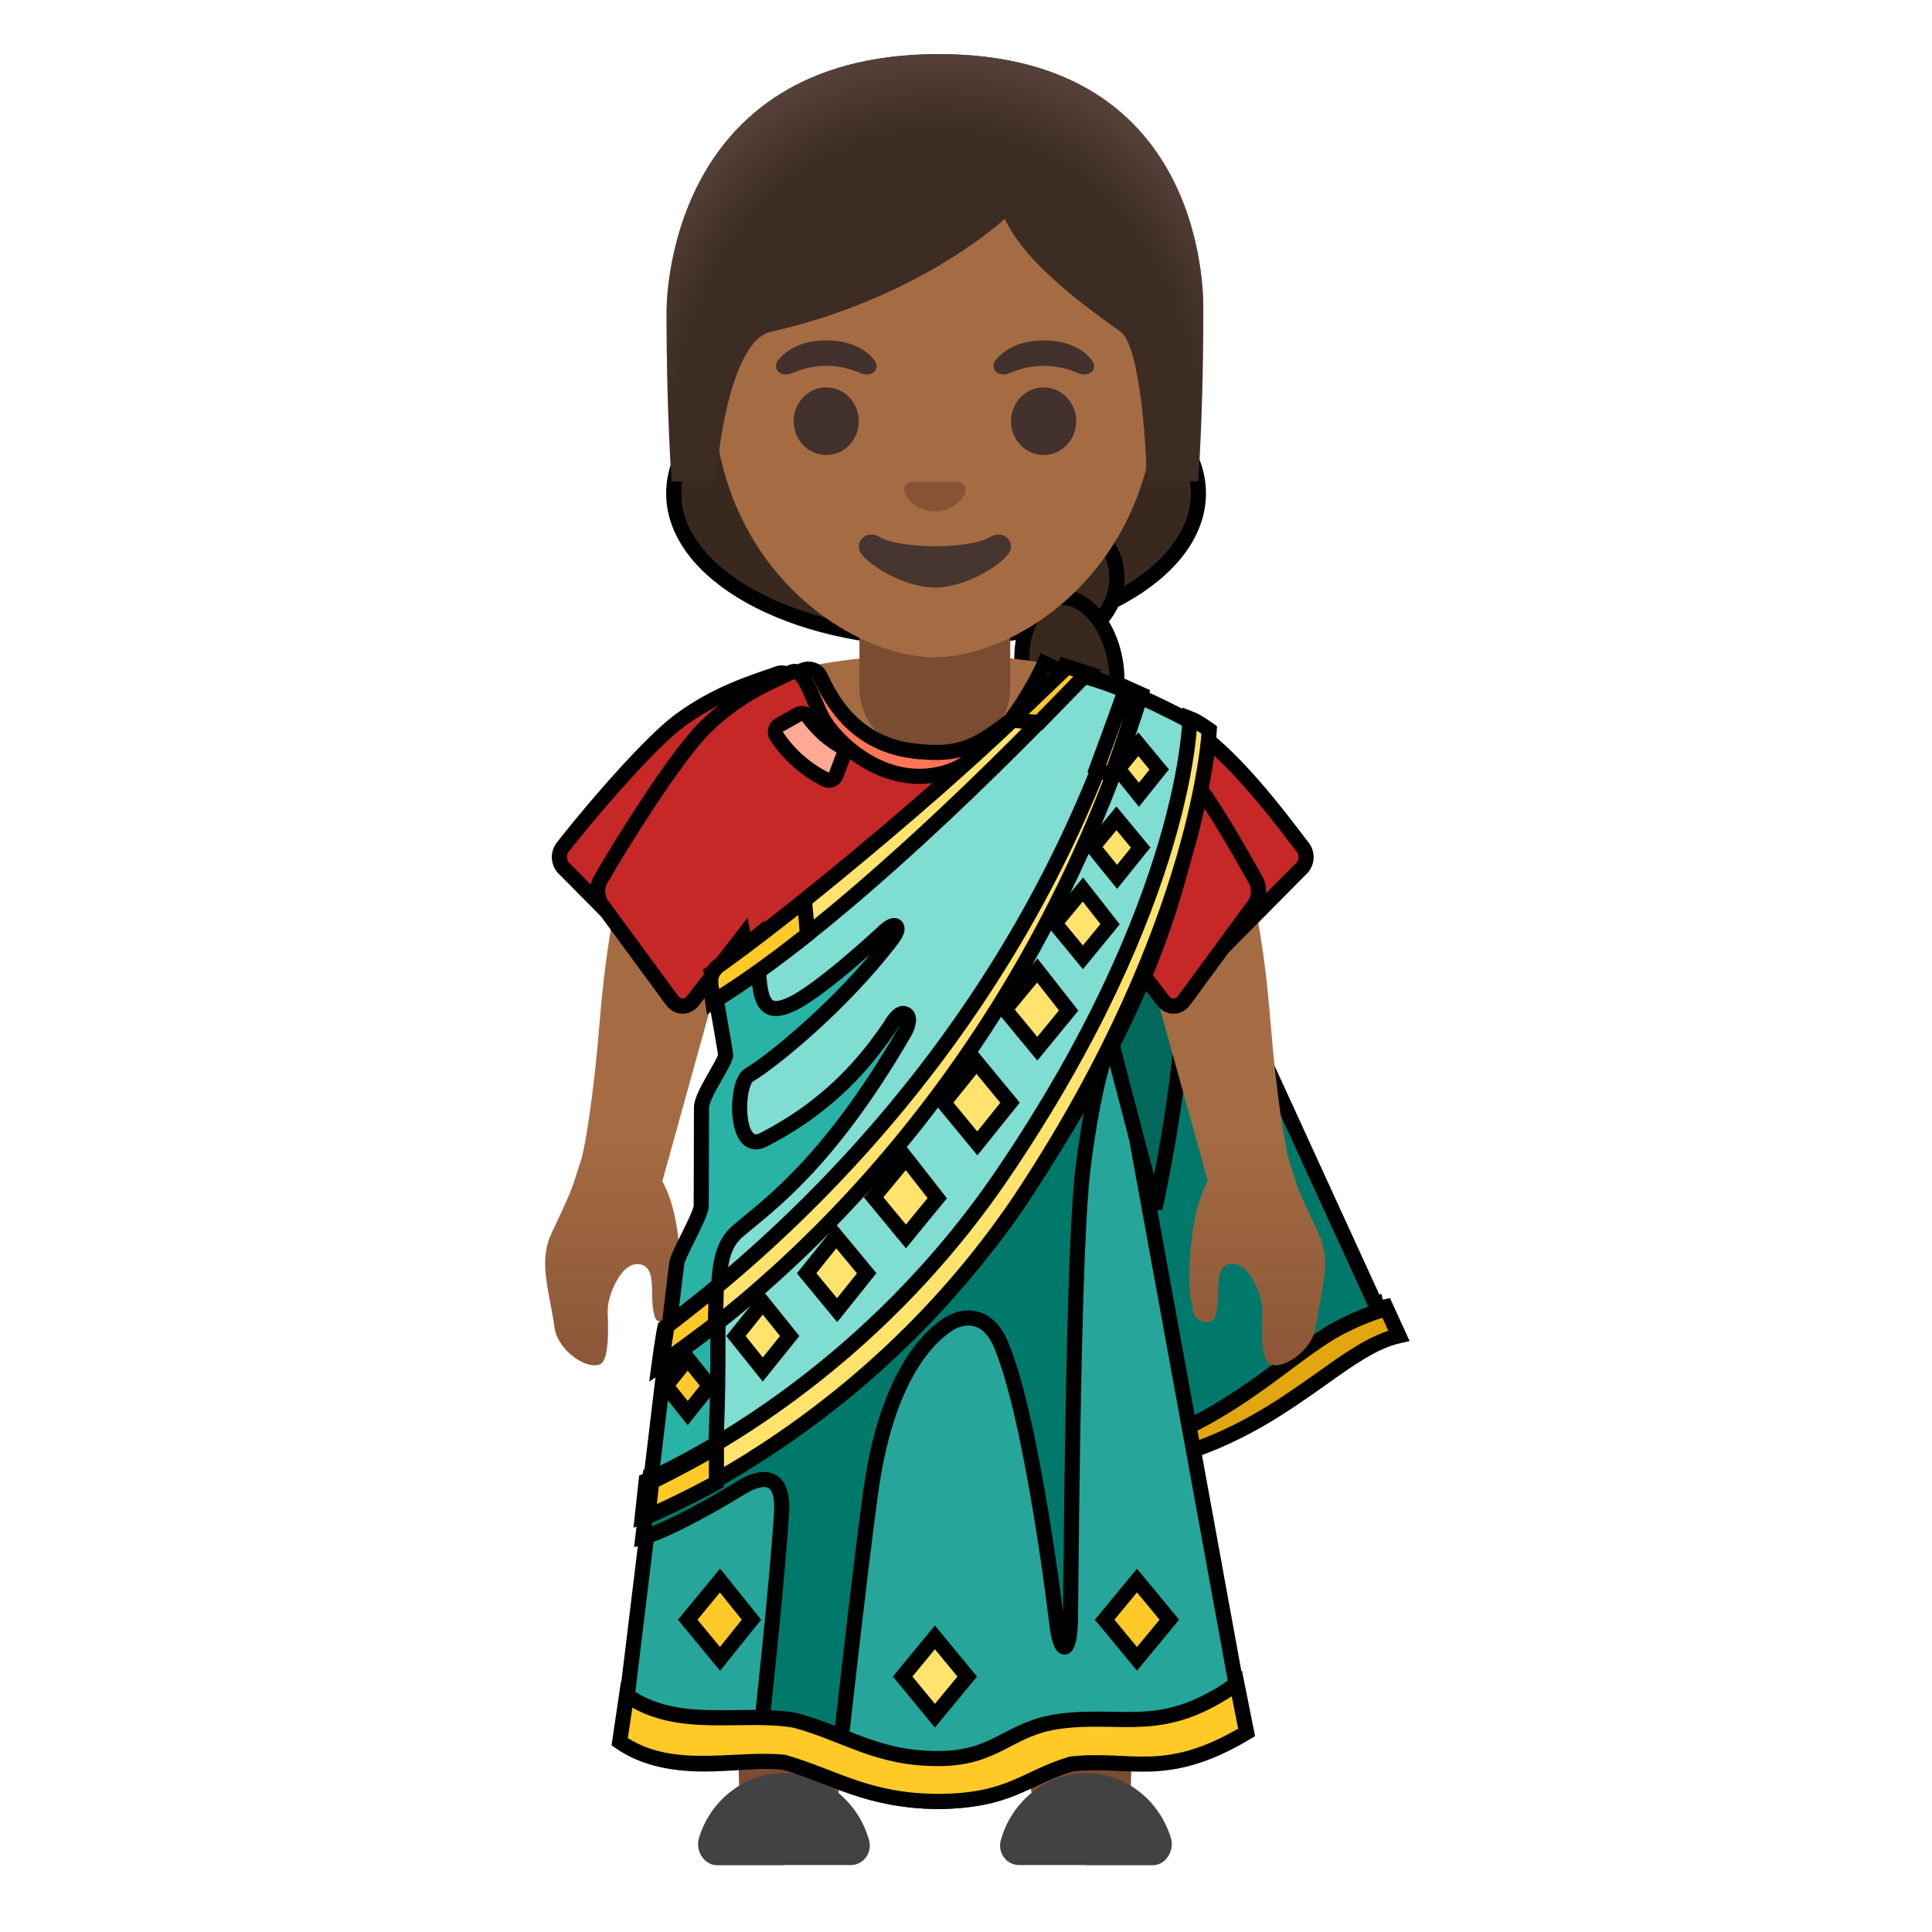 <svg width="128" height="128" xmlns="http://www.w3.org/2000/svg" xml:space="preserve"><ellipse stroke="null" ry="9.661" rx="17.382" cy="32.687" cx="62.017" fill="#39281e"/><g fill="#39281e" stroke="null" transform="rotate(80 69.514 36.186)" xmlns="http://www.w3.org/2000/svg"><ellipse cx="63.533" cy="36.186" rx="7.009" ry="6.729"/><ellipse cx="71.663" cy="36.279" rx="4.112" ry="4.206"/><ellipse cx="77.738" cy="36.279" rx="4.766" ry="3.084"/></g><path d="M39.381 90.456c-.99 0-2.47-1.23-2.64-2.48-.08-.59-.19-1.16-.29-1.7-.32-1.67-.59-3.12.08-4.55 1.28-2.69 1.41-3.1 1.71-4.07.07-.22.14-.47.25-.78.27-.81.86-4.47 1.22-8.96.46-5.76 1.31-10.11 2.67-13.69.85-2.24 2.37-3.37 4.51-3.37 1.86 0 3.7.85 4.45 1.24l-2.1 6.85-5.36 19.31.1.19c.81 1.61 1.01 3.62 1.11 5.38.07 1.47-.08 2.19-.16 2.54-.03.15-.05.25-.05.33-.03.62-.51.9-.94.9-.28 0-.48-.11-.54-.31-.18-.52-.19-1.15-.2-1.7-.01-.81-.03-1.65-.77-1.82l-.18-.02c-.33 0-.62.15-.91.44-.55.57-1.12 1.81-1.08 2.8.03.73.12 2.94-.42 3.35-.12.08-.28.12-.46.12z" fill="url(#a)"/><path d="m68.661 120.986-5.15-35.06c-.15-.76-.81-1.27-1.56-1.27s-1.41.51-1.55 1.22l-5.17 35.11-6.2.24-1.03-46.03h27.88l-1.02 46.03-6.2-.24z" fill="#7A4C32"/><path d="M71.961 123.576h4.45c.82-.02 1.41-.96 1.17-1.78-.74-2.49-2.99-4.32-5.62-4.32-2.68 0-4.96 1.9-5.66 4.46-.22.82.39 1.63 1.21 1.63h4.45v.01zm-20.04 0h-4.45c-.82-.02-1.41-.96-1.17-1.78.74-2.49 2.99-4.32 5.62-4.32 2.68 0 4.96 1.9 5.66 4.46.22.82-.39 1.63-1.21 1.63h-4.45v.01z" fill="#424242"/><path d="M71.611 44.446c-2.41-.64-5.58-1.06-9.54-1.06h-.16c-3.96 0-7.18.42-9.57 1.06-7.55 2.01-9.46 6.56-11.71 12.65l7.37 3.2v17.28h28v-17.28l7.28-3.2c-2.25-6.09-4.12-10.64-11.67-12.65z" fill="#A56C43"/><path d="M61.941 40.296h-5v5.3c0 2.4 2.03 4.34 4.54 4.34h.91c2.51 0 4.54-1.94 4.54-4.34v-5.3h-4.99z" fill="#7A4C32"/><path d="M61.931 7.966c7.63 0 14.69 5.67 14.69 17.7 0 9.66-5.98 15.38-11.19 17.22-1.24.44-2.44.66-3.5.66s-2.25-.22-3.48-.65c-5.21-1.84-11.21-7.55-11.21-17.23 0-12.03 7.07-17.7 14.69-17.7z" fill="#A56C43"/><path d="M62.191 3.586c-18.18 0-18.03 16.81-18.03 17.08 0 3.44.08 7.33.33 11.23l2.98-.01c-.03-1.29.88-9.3 3.58-9.9 9.91-2.23 15.52-7.49 15.52-7.49 1.46 3.18 6.02 6.29 7.66 7.47 1.35.97 1.76 8.22 1.73 9.92h3.42c0-.02.01-.05.01-.07.25-3.88.33-7.74.33-11.16 0-.26.65-17.07-17.53-17.07z" fill="#3C2C23"/><path d="M62.191 3.586c-18.18 0-18.03 16.81-18.03 17.08 0 3.44.08 7.33.33 11.23l2.98-.01c-.03-1.29.88-9.3 3.58-9.9 9.91-2.23 15.52-7.49 15.52-7.49 1.46 3.18 6.02 6.29 7.66 7.47 1.35.97 1.76 8.22 1.73 9.92h3.42c0-.02.01-.05.01-.07.25-3.88.33-7.74.33-11.16 0-.26.65-17.07-17.53-17.07z" fill="url(#b)"/><path d="M65.631 35.566c-1.4.83-5.97.83-7.37 0-.8-.48-1.62.25-1.29.98.33.72 2.82 2.38 4.98 2.38 2.16 0 4.62-1.66 4.95-2.38.34-.73-.47-1.46-1.27-.98z" fill="#473530"/><path d="M63.631 31.976a.737.737 0 0 0-.14-.04h-3.1c-.05.01-.1.02-.14.04-.28.11-.44.4-.3.72s.75 1.18 1.99 1.18 1.86-.87 1.99-1.18c.14-.31-.02-.6-.3-.72z" fill="#875334"/><g fill="#42312C"><ellipse cx="54.741" cy="27.906" rx="2.16" ry="2.24"/><ellipse cx="69.141" cy="27.906" rx="2.16" ry="2.24"/></g><path d="M65.941 23.896c.41-.54 1.36-1.34 3.21-1.34s2.8.79 3.21 1.34c.18.24.14.52.01.69-.12.16-.46.3-.84.17-.38-.13-1.13-.51-2.37-.52-1.25.01-1.99.39-2.37.52-.38.13-.73-.01-.84-.17a.54.54 0 0 1-.01-.69zm-14.41 0c.41-.54 1.36-1.34 3.21-1.34s2.8.79 3.21 1.34c.18.24.14.52.01.69-.12.16-.46.3-.84.17-.38-.13-1.13-.51-2.37-.52-1.25.01-1.99.39-2.37.52-.38.13-.73-.01-.84-.17a.54.54 0 0 1-.01-.69z" fill="#42312C"/><path d="M91.636 86.21c-2.386.554-4.279 1.977-6.36 3.456-2.32 1.67-4.828 3.463-8.301 4.529l.458 2.39c4.462-1.22 7.544-3.42 10.047-5.188 1.898-1.355 3.546-2.532 5.2-2.902l-1.044-2.286z" fill="#E2A610" stroke="null"/><path d="m60.886 115.724-.122 1.423a.554.554 0 0 0 .463.591c.867.13 2.692.21 4.493-.129a.55.55 0 0 0 .427-.622l-.244-1.491c-.043-.308-.33-.543-.629-.475-1.819.4-3.082.265-3.79.191a.537.537 0 0 0-.598.512z" fill="#FFF59D" stroke="null"/><path d="m77.659 53.977 1.239.647c.805-2.84.964-5.823.964-5.823s-.806-.647-1.239-.844c0 0-.134 2.736-.964 6.02z" fill="#FFCA28" stroke="null"/><path d="M56.808 113.906c-2.551-1.411-4.584-1.306-5.261-1.325-.183 1.707-.305 2.896-.305 2.896 1.91.05 2.453.524 5.218 1.368 0-.006.14-1.165.348-2.94zm17.707-1.214c-.94-.012-2.338-.018-3.424.123l-.494.08.195 3.118c.19-.068 1.086-.536 4.273-.4l-.55-2.921z" fill="#E2A610" stroke="null"/><path d="m76.775 55.063-6.53 6.297 6.109 34.167c5.17-1.842 8.704-5.293 11.542-7.074 1.648-1.035 3.437-1.596 3.437-1.596L76.775 55.063z" fill="#00796B" stroke="null"/><path d="m43.077 99.844-1.899 15.62c3.913 2.533 8.564.74 11.194 1.356 2.631.616 5.2 2.532 9.785 2.532s5.872-1.916 8.502-2.532c2.631-.616 6.238 1.232 11.805-2.101L73.9 67.736c.03-.062-5.444 11.048-13.36 19.304-7.502 7.82-17.464 12.804-17.464 12.804z" fill="#26A69A" stroke="null"/><path d="M49.223 98.49c.5-.301 2.765-1.515 2.557 1.77-.33 5.113-1.397 14.713-1.397 14.713s1.196-.012 1.983.265l3.235 1.146s1.288-11.689 2.082-17.511c1.129-8.263 4.285-10.61 5.23-11.19.94-.573 2.491-.69 3.37 1.319 1.88 4.307 3.424 15.915 3.711 18.398.287 2.484.903 2.145.928-.166.073-7.486.232-25.164.836-29.89 1.13-8.836 2.533-9.502 2.533-9.502l-.397-2.162c.012-.025.525-.031-.793-.031-2.124 4.516-6.696 13.093-13.618 20.093-10.498 10.623-16.406 12.046-16.406 12.046l-.489 4.073s1.703-.37 6.635-3.37z" fill="#00796B" stroke="null"/><path d="m78.973 59.826 4.26 9.341s-4.535-4.153-5.072.894c-.531 5.046-1.642 10.006-1.642 10.006l-5.573-21.282 8.027 1.041z" fill="#00695C" stroke="null"/><path d="M84.501 90.456c-.18 0-.34-.05-.46-.14-.53-.4-.44-2.61-.41-3.34.04-1-.53-2.23-1.08-2.81-.28-.29-.58-.44-.88-.44h-.04l-.11.01-.13.04c-.67.15-.68.98-.69 1.79-.01.56-.02 1.18-.2 1.71-.1.3-.47.31-.54.31-.44 0-.92-.28-.94-.9 0-.08-.02-.18-.06-.33-.07-.35-.23-1.07-.15-2.54.1-1.76.31-3.77 1.11-5.38l.1-.19-5.36-19.3-2.1-6.87c.76-.4 2.6-1.25 4.45-1.25 2.15 0 3.66 1.14 4.5 3.38 1.38 3.6 2.23 7.95 2.68 13.7.35 4.42.94 8.1 1.21 8.96.08.25.24.76.24.76.31 1.01.43 1.39 1.72 4.1.68 1.43.41 2.87.09 4.54-.11.56-.21 1.12-.29 1.7-.19 1.27-1.67 2.49-2.66 2.49z" fill="url(#c)"/><path d="M62.157 119.348c-4.67-.018-6.794-1.596-10.212-2.594-3.35-.339-7.483.992-10.889-1.356l.458-3.099c3.357 2.39 7.611 1.06 11.158 1.676 3.302.881 5.401 2.533 9.418 2.533 3.973.03 4.681-2.015 8.136-2.471 4.236-.555 6.824.998 11.72-2.496l.646 3.235c-5.383 3.235-7.66 1.645-11.634 2.095-3.094.943-4.065 2.459-8.801 2.477z" fill="#FFCA28" stroke="null"/><path d="M86.29 56.11c-1.526-1.977-4.602-6.192-7.788-8.188-3.851-2.348-7.99-3.79-7.99-3.79s-3.076 5.256-7.642 6.113-8.136-1.917-8.99-3.087c-.916-1.356-1.404-2.841-2.326-2.533-1.526.555-3.912 1.208-6.482 3.087-2.155 1.578-6.244 6.427-7.77 8.399-.366.43-.305 1.109.122 1.478l5.2 5.25c.428.431 1.16.431 1.593 0l3.73-3.58.61 2.656c.733 3.087.977 4.442.916 5.804 0 .056 24.647.056 24.647 0-.062-1.355.183-2.717.915-5.804l.61-2.656 3.73 3.58c.427.431 1.16.431 1.593 0l5.2-5.25a1.07 1.07 0 0 0 .122-1.478z" fill="#C62828" stroke="null"/><path d="M60.391 49.74c-3.973-.555-5.444-3.642-6.055-4.942-.183-.37-.61-.555-1.037-.432l-2.002.758s1.208 3.321 3.1 4.985c3.73 3.334 9.235 3.272 12.537 1.232l.489-3.95c-2.625 1.979-3.608 2.78-7.032 2.348z" fill="#FF7555" stroke="null"/><path stroke="null" d="M83.164 58.244c-1.35-2.36-4.073-7.392-6.892-9.775-3.409-2.802-7.07-4.523-7.07-4.523s-2.723 6.274-6.764 7.296-7.2-2.287-7.956-3.685c-.81-1.618-1.242-3.39-2.058-3.023-1.35.662-3.462 1.442-5.736 3.685-1.907 1.883-5.526 7.672-6.876 10.025-.325.515-.27 1.324.108 1.765l4.602 6.267c.378.515 1.026.515 1.41 0l3.3-4.273.54 3.17c.648 3.684.864 5.302.81 6.928 0 .066 21.811.066 21.811 0-.054-1.618.162-3.244.81-6.928l.54-3.17 3.301 4.273c.378.515 1.026.515 1.41 0l4.602-6.267c.378-.434.432-1.25.108-1.765z" fill="#C62828"/><path stroke="null" d="M71.377 44.707c-8.218 8.31-23.837 20.26-23.837 20.26l1.24 5.442-1.64 3.365.04 7.233-1.769 3.762-2.148 14.888s16.044-7.145 24.79-20.82c9.523-14.599 10.513-21.77 12.005-30.375 0 0-5.086-2.962-8.68-3.755z" fill="#80DDD2"/><path d="M47.135 64.462s.886 4.948.94 5.398-1.599 2.655-1.599 3.512c0 .856-.018 5.921-.018 6.525 0 .604-1.55 3.217-1.624 3.808-.073.585-1.764 14.745-1.764 14.745s1.972-.296 4.304-1.664c.561-10.166-.507-13.506 1.52-15.231 2.026-1.72 6.005-4.474 11.041-13.174.214-.364.464-1.115-.037-1.232-.415-.099-.897.807-.988.936-1.465 2.126-3.79 5.096-8.332 7.431-1.953 1.005-1.862-3.79-.958-4.288 1.642-.98 6.14-4.683 9.32-8.805.11-.148.684-.814.427-1.06-.232-.216-.866.413-.866.419 0 0-4.316 4.03-6.196 4.806-2.221.967-1.983-1.214-2.136-4.56-2.325 1.898-3.034 2.434-3.034 2.434z" fill="#29B3A6" stroke="null"/><path fill="#FFE36C" d="m50.535 90.733-1.776-2.218 1.776-2.218 1.783 2.218z" stroke="null"/><path fill="#FFCA28" stroke="null" d="m45.56 93.617-1.44-1.806 1.44-1.799 1.447 1.8z"/><path fill="#FFE36C" d="m60.02 81.916-2.142-2.594 2.142-2.594 2.076 2.655zm8.704-12.435-2.142-2.594 2.142-2.588 2.076 2.65zm3.022-6.057-1.856-2.249 1.856-2.242 1.8 2.298zM55.461 86.802l-2.02-2.446 1.959-2.44 2.02 2.44z" stroke="null"/><path fill="#FFCA28" stroke="null" d="m47.703 109.904-2.142-2.594 2.142-2.594 2.082 2.594zm27.626 0-2.143-2.594 2.143-2.594 2.142 2.594z"/><path fill="#FFE36C" stroke="null" d="m61.94 113.669-2.137-2.594 2.136-2.594 2.143 2.594z"/><path d="M54.699 51.64a8.326 8.326 0 0 1-3.247-2.87.524.524 0 0 1 .189-.74l1.227-.69a.514.514 0 0 1 .659.13c.635.819 1.215 1.398 2.136 1.946.226.13.312.413.214.653l-.488 1.294a.5.5 0 0 1-.69.278z" fill="#FFA996" stroke="null"/><path fill="#FFE36C" d="m74.009 58.095-1.605-1.984 1.562-1.898 1.605 1.94zm1.448-5.441-1.38-1.713 1.337-1.633 1.386 1.67zm-10.707 23.1-2.227-2.699 2.167-2.699 2.228 2.7zm5.836-29.722-1.33-.437C60.63 54.227 47.867 63.92 47.867 63.92c-.75.634-.83 1.361-.653 2.47 9.924-6.094 23.371-20.358 23.371-20.358z" stroke="null"/><path stroke="null" d="M78.834 47.601s-.108 12.072-12.389 30.167C57.666 90.698 46.231 96.53 42.811 98.1c-.09.82-.191 1.703-.26 2.363 0 0 15.09-5.673 25.515-21.69 11.531-17.715 12.052-30.41 12.052-30.41-.686-.482-.934-.628-1.284-.762z" fill="#FFE36C"/><path stroke="null" d="m75.593 46-.906-.405c-7.376 23.114-23.293 36.88-30.637 42.357-.02.082-.032.158-.05.24a62.603 62.603 0 0 0-.347 2.31c6.615-4.454 23.752-18.13 31.94-44.502z" fill="#FFE36C"/><path d="M53.295 59.647c-3.174 2.557-5.701 4.35-5.701 4.35-.751.635-.489 1.233-.312 2.342 1.972-1.214 4.09-2.749 6.208-4.43a95.375 95.375 0 0 0-.195-2.262zm-5.83 36.236c-1.58.912-3.48 1.904-4.285 2.28-.085.795-.183 1.651-.25 2.292 0 0 2.075-.875 4.535-2.23v-2.342zm-3.255-8.037c-.018.08-.03.154-.049.234-.103.598-.22 1.38-.335 2.25.757-.512 2.563-1.856 3.57-2.62l.061-2.433c-.872.714-2.526 2.027-3.247 2.569zM67.037 47.68c.451.11 1.813.178 1.813.178l3.18-3.254-1.331-.437c-.562.567-3.064 2.945-3.662 3.512zm5.593 3.333 1.019.296c.366-.875 1.538-4.424 1.757-5.127l-.879-.4c-.213.671-1.898 5.23-1.898 5.23z" fill="#FFCA28" stroke="null"/><circle/><defs><linearGradient id="c" x1=".499" y1=".017" x2=".499" y2=".989"><stop offset=".599" stop-color="#A56C43"/><stop offset="1" stop-color="#8D5738"/></linearGradient><linearGradient id="a" x1=".5" y1=".016" x2=".5" y2=".989"><stop offset=".599" stop-color="#A56C43"/><stop offset="1" stop-color="#8D5738"/></linearGradient><radialGradient id="b" cx="64.147" cy="28.603" r="22.073" gradientTransform="matrix(1 0 0 1.214 -2.059 -4.705)" gradientUnits="userSpaceOnUse"><stop offset=".794" stop-color="#554138" stop-opacity="0"/><stop offset="1" stop-color="#554138"/></radialGradient></defs></svg>
